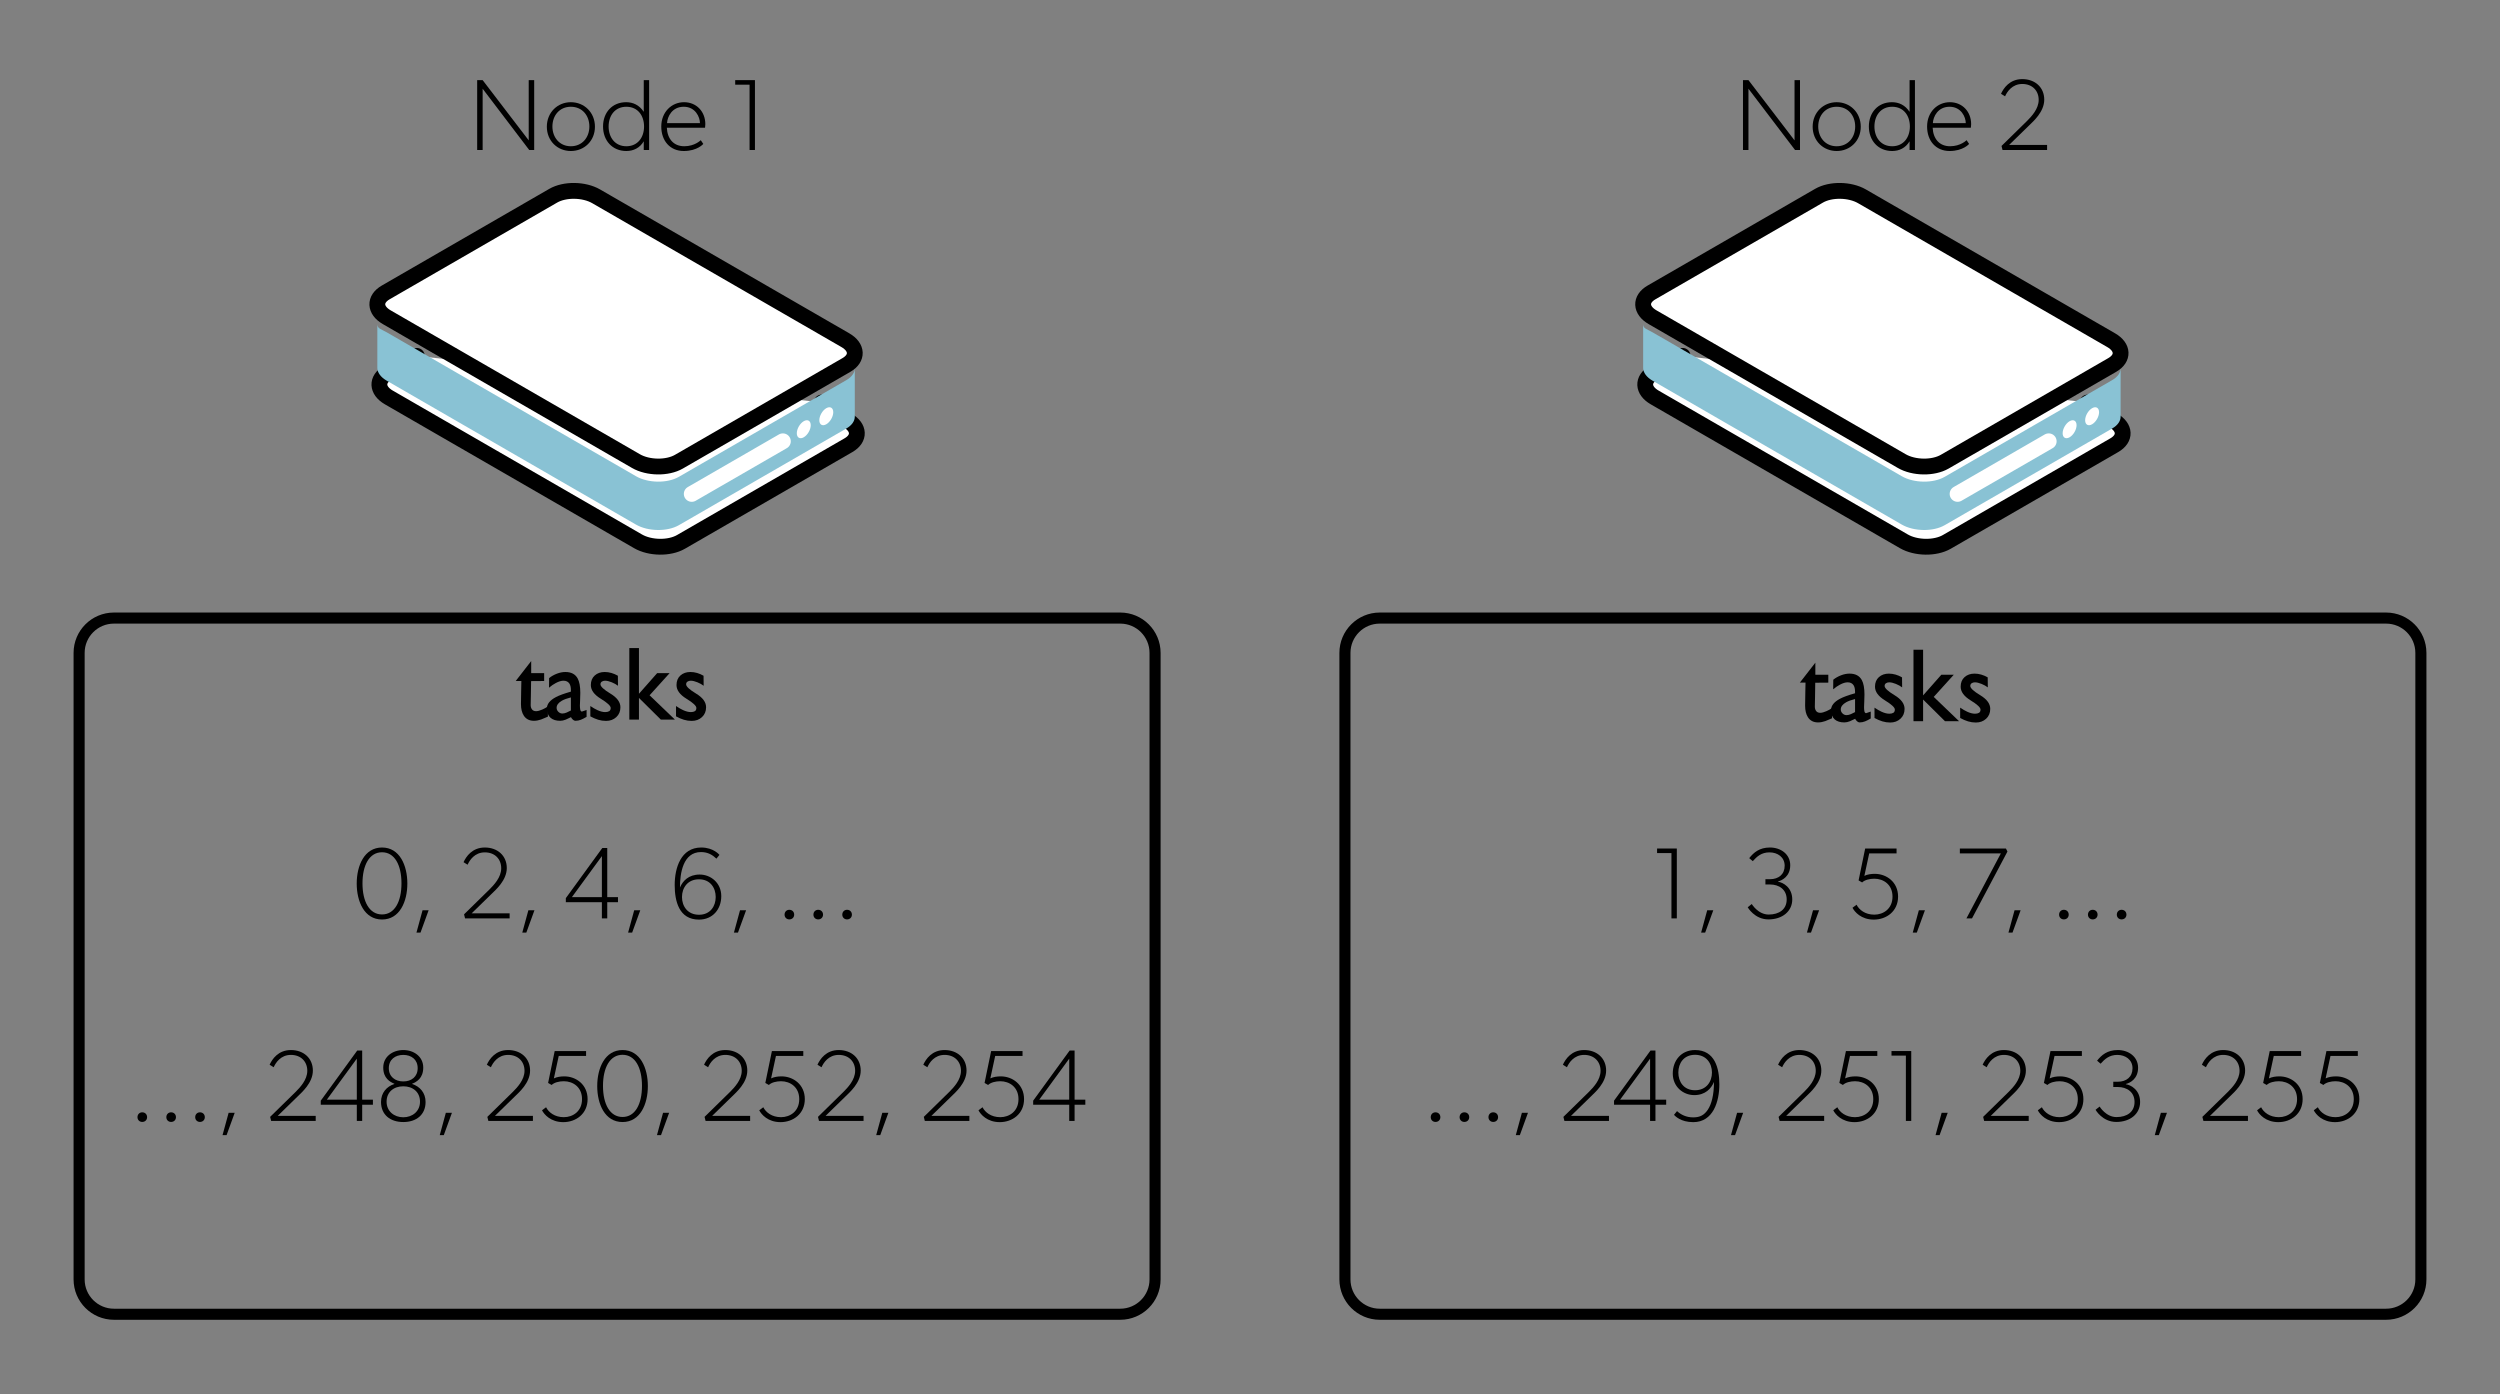 <?xml version="1.0" encoding="UTF-8" standalone="no"?>
<!DOCTYPE svg PUBLIC "-//W3C//DTD SVG 1.1//EN" "http://www.w3.org/Graphics/SVG/1.1/DTD/svg11.dtd">
<svg width="100%" height="100%" viewBox="0 0 1580 881" version="1.1" xmlns="http://www.w3.org/2000/svg" xmlns:xlink="http://www.w3.org/1999/xlink" xml:space="preserve" xmlns:serif="http://www.serif.com/" style="fill-rule:evenodd;clip-rule:evenodd;stroke-linecap:round;stroke-linejoin:round;stroke-miterlimit:1.5;">
    <rect x="0" y="0" width="1580" height="881" fill="#808080" stroke="none"/>
    <g>
        <g>
            <path d="M730,412.621c-0,-12.141 -9.857,-21.998 -21.999,-21.998l-636.002,-0c-12.142,-0 -21.999,9.857 -21.999,21.998l0,395.98c0,12.142 9.857,21.999 21.999,21.999l636.002,-0c12.142,-0 21.999,-9.857 21.999,-21.999l-0,-395.98Z" style="fill:none;stroke:black;stroke-width:7px;"/>
            <g>
                <path d="M335.716,417.789l-0,7.616l8.192,-0l-0,4.992l-8.256,0.064c-0,1.749 -0.043,4.639 -0.128,8.671c-0.086,4.032 -0.128,6.197 -0.128,6.496c-0,1.109 0.288,2.026 0.864,2.752c0.576,0.725 1.418,1.088 2.528,1.088c1.066,-0 2.368,-0.342 3.904,-1.024c1.194,-0.512 2.389,-1.174 3.584,-1.984l-0,6.463c-2.304,0.982 -3.734,1.579 -4.288,1.792c-1.579,0.555 -3.094,0.832 -4.544,0.832c-2.859,0 -4.992,-1.088 -6.4,-3.264c-1.195,-1.834 -1.792,-4.266 -1.792,-7.295c-0,-1.664 0.042,-4.448 0.128,-8.352c0.085,-3.904 0.128,-5.984 0.128,-6.239l-3.584,-0l9.792,-12.608Z" style="fill-rule:nonzero;"/>
                <path d="M360.804,436.092c-0,-1.749 -0.32,-3.114 -0.96,-4.096c-0.811,-1.194 -2.048,-1.791 -3.712,-1.791c-1.408,-0 -3.03,0.49 -4.864,1.471c-1.408,0.726 -2.838,1.707 -4.288,2.944l0.064,-6.079c1.45,-1.152 3.093,-2.08 4.928,-2.784c1.834,-0.704 3.626,-1.056 5.376,-1.056c3.669,-0 6.25,1.365 7.744,4.096c1.109,2.047 1.664,5.077 1.664,9.087c-0,0.939 -0.043,2.485 -0.128,4.64c-0.086,2.154 -0.128,3.274 -0.128,3.36c-0,0.896 0.064,1.728 0.192,2.496c0.128,0.768 0.469,1.216 1.024,1.344l3.008,-1.024l-0,4.351c-1.28,0.768 -2.475,1.376 -3.584,1.824c-1.11,0.448 -2.262,0.672 -3.456,0.672c-0.555,0 -1.099,-0.245 -1.632,-0.736c-0.534,-0.49 -0.928,-1.013 -1.184,-1.568c-1.323,0.683 -2.411,1.195 -3.264,1.536c-1.28,0.512 -2.454,0.768 -3.52,0.768c-2.603,0 -4.63,-0.618 -6.08,-1.856c-1.579,-1.365 -2.368,-3.349 -2.368,-5.951c-0,-2.774 1.898,-5.163 5.696,-7.168c2.09,-1.109 5.248,-2.261 9.472,-3.456l-0,-1.024Zm-0,4.672c-2.39,0.597 -4.267,1.28 -5.632,2.048c-2.262,1.28 -3.392,2.794 -3.392,4.544c-0,0.938 0.362,1.77 1.088,2.496c0.725,0.725 1.578,1.087 2.56,1.087c0.853,0 1.77,-0.213 2.752,-0.64c1.194,-0.597 2.069,-1.023 2.624,-1.279l-0,-8.256Z" style="fill-rule:nonzero;"/>
                <path d="M373.092,446.204c1.706,1.152 3.178,2.005 4.416,2.56c1.834,0.853 3.498,1.28 4.992,1.28c1.024,-0 1.856,-0.192 2.496,-0.576c0.64,-0.384 0.96,-1.067 0.96,-2.048c-0,-1.323 -2.091,-3.264 -6.272,-5.824c-4.182,-2.56 -6.272,-5.44 -6.272,-8.64c-0,-2.559 0.821,-4.575 2.464,-6.047c1.642,-1.472 3.744,-2.208 6.304,-2.208c1.408,-0 2.816,0.202 4.224,0.608c1.408,0.405 2.773,0.992 4.096,1.76l0.064,6.335c-1.024,-0.81 -2.347,-1.546 -3.968,-2.208c-1.622,-0.661 -3.03,-0.991 -4.224,-0.991c-0.768,-0 -1.44,0.192 -2.016,0.575c-0.576,0.384 -0.864,0.96 -0.864,1.728c-0,1.366 2.101,3.318 6.304,5.856c4.202,2.539 6.304,5.408 6.304,8.608c-0,2.56 -0.864,4.639 -2.592,6.239c-1.728,1.6 -3.894,2.4 -6.496,2.4c-1.707,0 -3.36,-0.245 -4.96,-0.736c-1.6,-0.49 -3.254,-1.205 -4.96,-2.144l-0,-6.527Z" style="fill-rule:nonzero;"/>
                <path d="M397.732,409.598l6.08,-0l-0,28.862l11.52,-13.055l7.872,-0l-12.672,14.015l16,15.359l-8.896,0l-13.824,-13.695l-0,13.695l-6.08,0l-0,-45.181Z" style="fill-rule:nonzero;"/>
                <path d="M427.236,446.204c1.706,1.152 3.178,2.005 4.416,2.56c1.834,0.853 3.498,1.28 4.992,1.28c1.024,-0 1.856,-0.192 2.496,-0.576c0.64,-0.384 0.96,-1.067 0.96,-2.048c-0,-1.323 -2.091,-3.264 -6.272,-5.824c-4.182,-2.56 -6.272,-5.44 -6.272,-8.64c-0,-2.559 0.821,-4.575 2.464,-6.047c1.642,-1.472 3.744,-2.208 6.304,-2.208c1.408,-0 2.816,0.202 4.224,0.608c1.408,0.405 2.773,0.992 4.096,1.76l0.064,6.335c-1.024,-0.81 -2.347,-1.546 -3.968,-2.208c-1.622,-0.661 -3.03,-0.991 -4.224,-0.991c-0.768,-0 -1.44,0.192 -2.016,0.575c-0.576,0.384 -0.864,0.96 -0.864,1.728c-0,1.366 2.101,3.318 6.304,5.856c4.202,2.539 6.304,5.408 6.304,8.608c-0,2.56 -0.864,4.639 -2.592,6.239c-1.728,1.6 -3.894,2.4 -6.496,2.4c-1.707,0 -3.36,-0.245 -4.96,-0.736c-1.6,-0.49 -3.254,-1.205 -4.96,-2.144l-0,-6.527Z" style="fill-rule:nonzero;"/>
                <g transform="matrix(1,0,0,1,-344.123,319.547)">
                    <g transform="matrix(64,0,0,64,567.647,260.879)">
                        <path d="M0.53,-0.344c0,-0.178 -0.075,-0.356 -0.25,-0.356c-0.174,-0 -0.25,0.178 -0.25,0.356c-0,0.177 0.075,0.355 0.25,0.355c0.175,-0 0.25,-0.178 0.25,-0.355Zm-0.058,-0.002c0,0.18 -0.067,0.307 -0.192,0.307c-0.125,-0 -0.193,-0.127 -0.193,-0.307c-0,-0.18 0.068,-0.307 0.193,-0.307c0.125,0 0.192,0.127 0.192,0.307Z" style="fill-rule:nonzero;"/>
                    </g>
                    <g transform="matrix(64,0,0,64,602.207,260.879)">
                        <path d="M0.2,-0.08l-0.06,0l-0.06,0.22l0.04,0l0.08,-0.22Z" style="fill-rule:nonzero;"/>
                    </g>
                    <g transform="matrix(64,0,0,64,633.247,260.879)">
                        <path d="M0.515,-0l0,-0.05l-0.375,0l0.2,-0.195c0.035,-0.035 0.147,-0.13 0.147,-0.252c0,-0.123 -0.092,-0.203 -0.217,-0.203c-0.125,-0 -0.185,0.09 -0.21,0.145l0.04,0.025c0.02,-0.045 0.07,-0.122 0.17,-0.122c0.1,-0 0.162,0.067 0.162,0.157c-0,0.09 -0.072,0.165 -0.117,0.21l-0.25,0.245l0.01,0.04l0.44,-0Z" style="fill-rule:nonzero;"/>
                    </g>
                    <g transform="matrix(64,0,0,64,669.087,260.879)">
                        <path d="M0.2,-0.08l-0.06,0l-0.06,0.22l0.04,0l0.08,-0.22Z" style="fill-rule:nonzero;"/>
                    </g>
                    <g transform="matrix(64,0,0,64,700.127,260.879)">
                        <path d="M0.54,-0.16l0,-0.05l-0.106,0l-0,-0.485l-0.049,0l-0.36,0.495l-0,0.04l0.356,0l-0,0.16l0.053,0l-0,-0.16l0.106,0Zm-0.159,-0.05l-0.296,0l0.296,-0.405l0,0.405Z" style="fill-rule:nonzero;"/>
                    </g>
                    <g transform="matrix(64,0,0,64,735.967,260.879)">
                        <path d="M0.2,-0.08l-0.06,0l-0.06,0.22l0.04,0l0.08,-0.22Z" style="fill-rule:nonzero;"/>
                    </g>
                    <g transform="matrix(64,0,0,64,767.007,260.879)">
                        <path d="M0.515,-0.22c0,-0.13 -0.103,-0.213 -0.213,-0.213c-0.11,0 -0.167,0.063 -0.195,0.128c-0,-0.138 0.029,-0.35 0.208,-0.35c0.07,0 0.115,0.03 0.152,0.065l0.03,-0.037c-0,0 -0.057,-0.073 -0.18,-0.073c-0.201,0 -0.262,0.202 -0.262,0.37c-0,0.159 0.042,0.342 0.24,0.342c0.135,0 0.22,-0.102 0.22,-0.232Zm-0.055,0.009c-0,0.09 -0.053,0.175 -0.165,0.175c-0.113,0 -0.168,-0.085 -0.168,-0.175c-0,-0.09 0.055,-0.175 0.168,-0.175c0.112,0 0.165,0.085 0.165,0.175Z" style="fill-rule:nonzero;"/>
                    </g>
                    <g transform="matrix(64,0,0,64,802.847,260.879)">
                        <path d="M0.2,-0.08l-0.06,0l-0.06,0.22l0.04,0l0.08,-0.22Z" style="fill-rule:nonzero;"/>
                    </g>
                    <g transform="matrix(64,0,0,64,833.887,260.879)">
                        <path d="M0.19,-0.037c0,-0.028 -0.02,-0.048 -0.048,-0.048c-0.027,-0 -0.047,0.02 -0.047,0.048c-0,0.027 0.02,0.047 0.047,0.047c0.028,-0 0.048,-0.02 0.048,-0.047Z" style="fill-rule:nonzero;"/>
                    </g>
                    <g transform="matrix(64,0,0,64,852.127,260.879)">
                        <path d="M0.19,-0.037c0,-0.028 -0.02,-0.048 -0.048,-0.048c-0.027,-0 -0.047,0.02 -0.047,0.048c-0,0.027 0.02,0.047 0.047,0.047c0.028,-0 0.048,-0.02 0.048,-0.047Z" style="fill-rule:nonzero;"/>
                    </g>
                    <g transform="matrix(64,0,0,64,870.367,260.879)">
                        <path d="M0.19,-0.037c0,-0.028 -0.02,-0.048 -0.048,-0.048c-0.027,-0 -0.047,0.02 -0.047,0.048c-0,0.027 0.02,0.047 0.047,0.047c0.028,-0 0.048,-0.02 0.048,-0.047Z" style="fill-rule:nonzero;"/>
                    </g>
                    <g transform="matrix(64,0,0,64,424.927,388.879)">
                        <path d="M0.19,-0.037c0,-0.028 -0.02,-0.048 -0.048,-0.048c-0.027,-0 -0.047,0.02 -0.047,0.048c-0,0.027 0.02,0.047 0.047,0.047c0.028,-0 0.048,-0.02 0.048,-0.047Z" style="fill-rule:nonzero;"/>
                    </g>
                    <g transform="matrix(64,0,0,64,443.167,388.879)">
                        <path d="M0.19,-0.037c0,-0.028 -0.02,-0.048 -0.048,-0.048c-0.027,-0 -0.047,0.02 -0.047,0.048c-0,0.027 0.02,0.047 0.047,0.047c0.028,-0 0.048,-0.02 0.048,-0.047Z" style="fill-rule:nonzero;"/>
                    </g>
                    <g transform="matrix(64,0,0,64,461.407,388.879)">
                        <path d="M0.19,-0.037c0,-0.028 -0.02,-0.048 -0.048,-0.048c-0.027,-0 -0.047,0.02 -0.047,0.048c-0,0.027 0.02,0.047 0.047,0.047c0.028,-0 0.048,-0.02 0.048,-0.047Z" style="fill-rule:nonzero;"/>
                    </g>
                    <g transform="matrix(64,0,0,64,479.647,388.879)">
                        <path d="M0.2,-0.08l-0.06,0l-0.06,0.22l0.04,0l0.08,-0.22Z" style="fill-rule:nonzero;"/>
                    </g>
                    <g transform="matrix(64,0,0,64,510.687,388.879)">
                        <path d="M0.515,-0l0,-0.05l-0.375,0l0.2,-0.195c0.035,-0.035 0.147,-0.13 0.147,-0.252c0,-0.123 -0.092,-0.203 -0.217,-0.203c-0.125,-0 -0.185,0.09 -0.21,0.145l0.04,0.025c0.02,-0.045 0.07,-0.122 0.17,-0.122c0.1,-0 0.162,0.067 0.162,0.157c-0,0.09 -0.072,0.165 -0.117,0.21l-0.25,0.245l0.01,0.04l0.44,-0Z" style="fill-rule:nonzero;"/>
                    </g>
                    <g transform="matrix(64,0,0,64,545.247,388.879)">
                        <path d="M0.54,-0.16l0,-0.05l-0.106,0l-0,-0.485l-0.049,0l-0.36,0.495l-0,0.04l0.356,0l-0,0.16l0.053,0l-0,-0.16l0.106,0Zm-0.159,-0.05l-0.296,0l0.296,-0.405l0,0.405Z" style="fill-rule:nonzero;"/>
                    </g>
                    <g transform="matrix(64,0,0,64,581.087,388.879)">
                        <path d="M0.5,-0.187c0,-0.09 -0.055,-0.153 -0.133,-0.178l0,-0.002c0.043,-0.018 0.11,-0.053 0.11,-0.16c0,-0.108 -0.092,-0.173 -0.197,-0.173c-0.105,0 -0.198,0.065 -0.198,0.173c0,0.107 0.068,0.142 0.11,0.16l0,0.002c-0.077,0.025 -0.132,0.088 -0.132,0.178c0,0.125 0.09,0.198 0.22,0.198c0.13,-0 0.22,-0.073 0.22,-0.198Zm-0.078,-0.334c0,0.085 -0.062,0.131 -0.142,0.131c-0.08,0 -0.143,-0.046 -0.143,-0.131c0,-0.085 0.063,-0.131 0.143,-0.131c0.08,0 0.142,0.046 0.142,0.131Zm0.023,0.331c0,0.095 -0.075,0.154 -0.165,0.154c-0.09,0 -0.165,-0.059 -0.165,-0.154c0,-0.095 0.07,-0.152 0.165,-0.152c0.095,-0 0.165,0.057 0.165,0.152Z" style="fill-rule:nonzero;"/>
                    </g>
                    <g transform="matrix(64,0,0,64,616.927,388.879)">
                        <path d="M0.2,-0.08l-0.06,0l-0.06,0.22l0.04,0l0.08,-0.22Z" style="fill-rule:nonzero;"/>
                    </g>
                    <g transform="matrix(64,0,0,64,647.967,388.879)">
                        <path d="M0.515,-0l0,-0.05l-0.375,0l0.2,-0.195c0.035,-0.035 0.147,-0.13 0.147,-0.252c0,-0.123 -0.092,-0.203 -0.217,-0.203c-0.125,-0 -0.185,0.09 -0.21,0.145l0.04,0.025c0.02,-0.045 0.07,-0.122 0.17,-0.122c0.1,-0 0.162,0.067 0.162,0.157c-0,0.09 -0.072,0.165 -0.117,0.21l-0.25,0.245l0.01,0.04l0.44,-0Z" style="fill-rule:nonzero;"/>
                    </g>
                    <g transform="matrix(64,0,0,64,683.807,388.879)">
                        <path d="M0.495,-0.215c0,-0.145 -0.115,-0.225 -0.23,-0.225c-0.035,0 -0.073,0.005 -0.103,0.02l0.048,-0.222l0.27,0l-0,-0.048l-0.31,0l-0.065,0.315l0.035,0.02c0.025,-0.025 0.075,-0.037 0.12,-0.037c0.09,0 0.18,0.057 0.18,0.177c0,0.12 -0.09,0.178 -0.18,0.178c-0.09,0 -0.15,-0.048 -0.175,-0.098l-0.04,0.03c0.02,0.04 0.085,0.117 0.21,0.117c0.125,0 0.24,-0.082 0.24,-0.227Z" style="fill-rule:nonzero;"/>
                    </g>
                    <g transform="matrix(64,0,0,64,719.647,388.879)">
                        <path d="M0.53,-0.344c0,-0.178 -0.075,-0.356 -0.25,-0.356c-0.174,-0 -0.25,0.178 -0.25,0.356c-0,0.177 0.075,0.355 0.25,0.355c0.175,-0 0.25,-0.178 0.25,-0.355Zm-0.058,-0.002c0,0.18 -0.067,0.307 -0.192,0.307c-0.125,-0 -0.193,-0.127 -0.193,-0.307c-0,-0.18 0.068,-0.307 0.193,-0.307c0.125,0 0.192,0.127 0.192,0.307Z" style="fill-rule:nonzero;"/>
                    </g>
                    <g transform="matrix(64,0,0,64,754.207,388.879)">
                        <path d="M0.2,-0.08l-0.06,0l-0.06,0.22l0.04,0l0.08,-0.22Z" style="fill-rule:nonzero;"/>
                    </g>
                    <g transform="matrix(64,0,0,64,785.247,388.879)">
                        <path d="M0.515,-0l0,-0.05l-0.375,0l0.2,-0.195c0.035,-0.035 0.147,-0.13 0.147,-0.252c0,-0.123 -0.092,-0.203 -0.217,-0.203c-0.125,-0 -0.185,0.09 -0.21,0.145l0.04,0.025c0.02,-0.045 0.07,-0.122 0.17,-0.122c0.1,-0 0.162,0.067 0.162,0.157c-0,0.09 -0.072,0.165 -0.117,0.21l-0.25,0.245l0.01,0.04l0.44,-0Z" style="fill-rule:nonzero;"/>
                    </g>
                    <g transform="matrix(64,0,0,64,821.087,388.879)">
                        <path d="M0.495,-0.215c0,-0.145 -0.115,-0.225 -0.23,-0.225c-0.035,0 -0.073,0.005 -0.103,0.02l0.048,-0.222l0.27,0l-0,-0.048l-0.31,0l-0.065,0.315l0.035,0.02c0.025,-0.025 0.075,-0.037 0.12,-0.037c0.09,0 0.18,0.057 0.18,0.177c0,0.12 -0.09,0.178 -0.18,0.178c-0.09,0 -0.15,-0.048 -0.175,-0.098l-0.04,0.03c0.02,0.04 0.085,0.117 0.21,0.117c0.125,0 0.24,-0.082 0.24,-0.227Z" style="fill-rule:nonzero;"/>
                    </g>
                    <g transform="matrix(64,0,0,64,856.927,388.879)">
                        <path d="M0.515,-0l0,-0.05l-0.375,0l0.2,-0.195c0.035,-0.035 0.147,-0.13 0.147,-0.252c0,-0.123 -0.092,-0.203 -0.217,-0.203c-0.125,-0 -0.185,0.09 -0.21,0.145l0.04,0.025c0.02,-0.045 0.07,-0.122 0.17,-0.122c0.1,-0 0.162,0.067 0.162,0.157c-0,0.09 -0.072,0.165 -0.117,0.21l-0.25,0.245l0.01,0.04l0.44,-0Z" style="fill-rule:nonzero;"/>
                    </g>
                    <g transform="matrix(64,0,0,64,892.767,388.879)">
                        <path d="M0.2,-0.08l-0.06,0l-0.06,0.22l0.04,0l0.08,-0.22Z" style="fill-rule:nonzero;"/>
                    </g>
                    <g transform="matrix(64,0,0,64,923.807,388.879)">
                        <path d="M0.515,-0l0,-0.05l-0.375,0l0.2,-0.195c0.035,-0.035 0.147,-0.13 0.147,-0.252c0,-0.123 -0.092,-0.203 -0.217,-0.203c-0.125,-0 -0.185,0.09 -0.21,0.145l0.04,0.025c0.02,-0.045 0.07,-0.122 0.17,-0.122c0.1,-0 0.162,0.067 0.162,0.157c-0,0.09 -0.072,0.165 -0.117,0.21l-0.25,0.245l0.01,0.04l0.44,-0Z" style="fill-rule:nonzero;"/>
                    </g>
                    <g transform="matrix(64,0,0,64,959.647,388.879)">
                        <path d="M0.495,-0.215c0,-0.145 -0.115,-0.225 -0.23,-0.225c-0.035,0 -0.073,0.005 -0.103,0.02l0.048,-0.222l0.27,0l-0,-0.048l-0.31,0l-0.065,0.315l0.035,0.02c0.025,-0.025 0.075,-0.037 0.12,-0.037c0.09,0 0.18,0.057 0.18,0.177c0,0.12 -0.09,0.178 -0.18,0.178c-0.09,0 -0.15,-0.048 -0.175,-0.098l-0.04,0.03c0.02,0.04 0.085,0.117 0.21,0.117c0.125,0 0.24,-0.082 0.24,-0.227Z" style="fill-rule:nonzero;"/>
                    </g>
                    <g transform="matrix(64,0,0,64,995.487,388.879)">
                        <path d="M0.54,-0.16l0,-0.05l-0.106,0l-0,-0.485l-0.049,0l-0.36,0.495l-0,0.04l0.356,0l-0,0.16l0.053,0l-0,-0.16l0.106,0Zm-0.159,-0.05l-0.296,0l0.296,-0.405l0,0.405Z" style="fill-rule:nonzero;"/>
                    </g>
                </g>
            </g>
        </g>
        <g>
            <g>
                <path d="M263.416,224.915l-18.351,10.596c-7.304,4.217 -7.008,11.236 0.662,15.664l157.499,90.929c7.67,4.428 19.827,4.599 27.132,0.382l105.881,-61.129c7.305,-4.217 7.008,-11.236 -0.662,-15.664l-16.241,-11.306" style="fill:white;stroke:black;stroke-width:10px;"/>
                <path d="M504.426,247.708l-126.347,-72.944c-7.67,-4.428 -19.828,-4.599 -27.132,-0.382l-75.554,43.62" style="fill:white;stroke:black;stroke-width:10px;"/>
                <path d="M238.471,204.877c0.072,2.871 2.067,2.915 5.952,5.158l157.498,90.929c7.67,4.428 19.828,4.599 27.132,0.382l105.882,-61.129c3.604,-2.08 5.357,-4.843 5.288,-7.64l0.002,-0.001l-0,30.725l-0,-0c-0,2.742 -1.755,5.44 -5.29,7.481l-105.882,61.129c-7.304,4.217 -19.462,4.046 -27.132,-0.382l-157.498,-90.93c-3.885,-2.242 -5.88,-5.15 -5.952,-8.023l-0,-27.699Z" style="fill:rgb(137,194,212);"/>
                <path d="M376.774,124.073c-7.67,-4.428 -19.827,-4.6 -27.132,-0.382l-105.881,61.128c-7.305,4.218 -7.008,11.237 0.662,15.665l157.498,90.929c7.67,4.428 19.828,4.599 27.132,0.382l105.882,-61.129c7.304,-4.217 7.008,-11.236 -0.662,-15.664l-157.499,-90.929Z" style="fill:white;stroke:black;stroke-width:10px;"/>
                <g>
                    <path d="M522.215,257.976c2.429,-1.402 4.401,-0.264 4.401,2.541c0,2.805 -1.972,6.22 -4.401,7.622c-2.429,1.403 -4.401,0.264 -4.401,-2.54c0,-2.805 1.972,-6.22 4.401,-7.623Z" style="fill:white;"/>
                    <path d="M507.986,266.191c2.429,-1.402 4.401,-0.264 4.401,2.541c0,2.805 -1.972,6.22 -4.401,7.622c-2.429,1.403 -4.401,0.264 -4.401,-2.541c0,-2.804 1.972,-6.22 4.401,-7.622Z" style="fill:white;"/>
                    <path d="M494.777,278.899l-57.593,33.25" style="fill:none;stroke:white;stroke-width:10px;"/>
                </g>
            </g>
            <path d="M337.604,94.798l-0,-44.158l-3.456,-0l-0,38.078l-29.12,-38.078l-3.456,-0l-0,44.158l3.456,-0l-0,-38.718l29.44,38.718l3.136,-0Z" style="fill-rule:nonzero;"/>
            <path d="M376.004,80.078c-0,-8.959 -6.72,-15.487 -15.232,-15.487c-8.448,0 -15.168,6.528 -15.168,15.487c-0,8.96 6.72,15.36 15.168,15.36c8.512,-0 15.232,-6.4 15.232,-15.36Zm-3.52,-0.128c-0,6.848 -4.48,12.48 -11.712,12.48c-7.168,-0 -11.648,-5.632 -11.648,-12.48c-0,-6.911 4.48,-12.479 11.648,-12.479c7.232,0 11.712,5.568 11.712,12.479Z" style="fill-rule:nonzero;"/>
            <path d="M381.124,79.95c-0,8.768 5.76,15.488 14.72,15.488c4.48,-0 8.512,-1.92 11.008,-6.144l-0,5.504l3.392,-0l-0,-44.158l-3.392,-0l-0,20.031c-2.88,-4.352 -6.848,-6.08 -11.136,-6.08c-8.832,0 -14.592,6.528 -14.592,15.359Zm3.52,0c-0,-6.911 4.032,-12.479 11.2,-12.479c7.232,0 11.2,5.568 11.2,12.479c-0,6.848 -3.968,12.48 -11.2,12.48c-7.168,-0 -11.2,-5.632 -11.2,-12.48Z" style="fill-rule:nonzero;"/>
            <path d="M445.764,78.479c-0,-8 -5.632,-13.888 -13.44,-13.888c-7.872,0 -14.4,6.208 -14.4,15.359c-0,9.088 5.568,15.488 14.208,15.488c8.64,-0 12.352,-4.48 12.352,-4.48l-1.6,-2.368c-0,0 -3.712,3.84 -10.432,3.84c-6.72,-0 -10.688,-4.672 -11.008,-11.712l24.128,0c-0,0 0.192,-1.28 0.192,-2.239Zm-3.392,-0.64l-20.8,-0c0.192,-4.16 3.2,-10.368 10.56,-10.368c7.36,0 10.24,6.528 10.24,10.368Z" style="fill-rule:nonzero;"/>
            <path d="M477.124,94.798l-0,-44.158l-12.48,-0l-0,2.88l9.088,-0l-0,41.278l3.392,-0Z" style="fill-rule:nonzero;"/>
        </g>
    </g>
    <g>
        <g>
            <path d="M1530,412.621c-0,-12.141 -9.857,-21.998 -21.999,-21.998l-636.002,-0c-12.142,-0 -21.999,9.857 -21.999,21.998l0,395.98c0,12.142 9.857,21.999 21.999,21.999l636.002,-0c12.142,-0 21.999,-9.857 21.999,-21.999l-0,-395.98Z" style="fill:none;stroke:black;stroke-width:7px;"/>
            <g>
                <path d="M1147.3,418.813l-0,7.616l8.192,-0l-0,4.991l-8.256,0.064c-0,1.75 -0.043,4.64 -0.128,8.672c-0.086,4.032 -0.128,6.197 -0.128,6.496c-0,1.109 0.288,2.026 0.864,2.752c0.576,0.725 1.418,1.087 2.528,1.087c1.066,0 2.368,-0.341 3.904,-1.023c1.194,-0.512 2.389,-1.174 3.584,-1.984l-0,6.463c-2.304,0.982 -3.734,1.579 -4.288,1.792c-1.579,0.555 -3.094,0.832 -4.544,0.832c-2.859,0 -4.992,-1.088 -6.4,-3.264c-1.195,-1.834 -1.792,-4.266 -1.792,-7.295c-0,-1.664 0.042,-4.448 0.128,-8.352c0.085,-3.904 0.128,-5.984 0.128,-6.24l-3.584,0l9.792,-12.607Z" style="fill-rule:nonzero;"/>
                <path d="M1172.39,437.116c-0,-1.749 -0.32,-3.114 -0.96,-4.096c-0.811,-1.194 -2.048,-1.792 -3.712,-1.792c-1.408,0 -3.03,0.491 -4.864,1.472c-1.408,0.726 -2.838,1.707 -4.288,2.944l0.064,-6.079c1.45,-1.152 3.093,-2.08 4.928,-2.784c1.834,-0.704 3.626,-1.056 5.376,-1.056c3.669,-0 6.25,1.365 7.744,4.096c1.109,2.047 1.664,5.077 1.664,9.087c-0,0.939 -0.043,2.485 -0.128,4.64c-0.086,2.154 -0.128,3.274 -0.128,3.36c-0,0.896 0.064,1.728 0.192,2.496c0.128,0.767 0.469,1.215 1.024,1.343l3.008,-1.023l-0,4.351c-1.28,0.768 -2.475,1.376 -3.584,1.824c-1.11,0.448 -2.262,0.672 -3.456,0.672c-0.555,0 -1.099,-0.245 -1.632,-0.736c-0.534,-0.49 -0.928,-1.013 -1.184,-1.568c-1.323,0.683 -2.411,1.195 -3.264,1.536c-1.28,0.512 -2.454,0.768 -3.52,0.768c-2.603,0 -4.63,-0.618 -6.08,-1.856c-1.579,-1.365 -2.368,-3.349 -2.368,-5.951c-0,-2.774 1.898,-5.163 5.696,-7.168c2.09,-1.109 5.248,-2.261 9.472,-3.456l-0,-1.024Zm-0,4.672c-2.39,0.597 -4.267,1.28 -5.632,2.048c-2.262,1.28 -3.392,2.794 -3.392,4.544c-0,0.938 0.362,1.77 1.088,2.495c0.725,0.726 1.578,1.088 2.56,1.088c0.853,0 1.77,-0.213 2.752,-0.64c1.194,-0.597 2.069,-1.024 2.624,-1.279l-0,-8.256Z" style="fill-rule:nonzero;"/>
                <path d="M1184.68,447.228c1.706,1.152 3.178,2.005 4.416,2.56c1.834,0.853 3.498,1.279 4.992,1.279c1.024,0 1.856,-0.192 2.496,-0.576c0.64,-0.384 0.96,-1.066 0.96,-2.047c-0,-1.323 -2.091,-3.264 -6.272,-5.824c-4.182,-2.56 -6.272,-5.44 -6.272,-8.64c-0,-2.56 0.821,-4.575 2.464,-6.047c1.642,-1.472 3.744,-2.208 6.304,-2.208c1.408,-0 2.816,0.202 4.224,0.608c1.408,0.405 2.773,0.992 4.096,1.76l0.064,6.335c-1.024,-0.81 -2.347,-1.546 -3.968,-2.208c-1.622,-0.661 -3.03,-0.992 -4.224,-0.992c-0.768,0 -1.44,0.192 -2.016,0.576c-0.576,0.384 -0.864,0.96 -0.864,1.728c-0,1.366 2.101,3.318 6.304,5.856c4.202,2.539 6.304,5.408 6.304,8.608c-0,2.559 -0.864,4.639 -2.592,6.239c-1.728,1.6 -3.894,2.4 -6.496,2.4c-1.707,0 -3.36,-0.245 -4.96,-0.736c-1.6,-0.49 -3.254,-1.205 -4.96,-2.144l-0,-6.527Z" style="fill-rule:nonzero;"/>
                <path d="M1209.32,410.622l6.08,-0l-0,28.862l11.52,-13.055l7.872,-0l-12.672,14.015l16,15.359l-8.896,0l-13.824,-13.695l-0,13.695l-6.08,0l-0,-45.181Z" style="fill-rule:nonzero;"/>
                <path d="M1238.82,447.228c1.706,1.152 3.178,2.005 4.416,2.56c1.834,0.853 3.498,1.279 4.992,1.279c1.024,0 1.856,-0.192 2.496,-0.576c0.64,-0.384 0.96,-1.066 0.96,-2.047c-0,-1.323 -2.091,-3.264 -6.272,-5.824c-4.182,-2.56 -6.272,-5.44 -6.272,-8.64c-0,-2.56 0.821,-4.575 2.464,-6.047c1.642,-1.472 3.744,-2.208 6.304,-2.208c1.408,-0 2.816,0.202 4.224,0.608c1.408,0.405 2.773,0.992 4.096,1.76l0.064,6.335c-1.024,-0.81 -2.347,-1.546 -3.968,-2.208c-1.622,-0.661 -3.03,-0.992 -4.224,-0.992c-0.768,0 -1.44,0.192 -2.016,0.576c-0.576,0.384 -0.864,0.96 -0.864,1.728c-0,1.366 2.101,3.318 6.304,5.856c4.202,2.539 6.304,5.408 6.304,8.608c-0,2.559 -0.864,4.639 -2.592,6.239c-1.728,1.6 -3.894,2.4 -6.496,2.4c-1.707,0 -3.36,-0.245 -4.96,-0.736c-1.6,-0.49 -3.254,-1.205 -4.96,-2.144l-0,-6.527Z" style="fill-rule:nonzero;"/>
                <g transform="matrix(1,0,0,1,468.581,319.547)">
                    <g transform="matrix(64,0,0,64,574.847,260.879)">
                        <path d="M0.255,-0l0,-0.69l-0.195,0l0,0.045l0.142,0l0,0.645l0.053,-0Z" style="fill-rule:nonzero;"/>
                    </g>
                    <g transform="matrix(64,0,0,64,601.407,260.879)">
                        <path d="M0.2,-0.08l-0.06,0l-0.06,0.22l0.04,0l0.08,-0.22Z" style="fill-rule:nonzero;"/>
                    </g>
                    <g transform="matrix(64,0,0,64,632.447,260.879)">
                        <path d="M0.495,-0.187c0,-0.118 -0.09,-0.168 -0.14,-0.175l0,-0.003c0.04,-0.01 0.12,-0.05 0.12,-0.16c0,-0.11 -0.095,-0.175 -0.2,-0.175c-0.105,0 -0.161,0.05 -0.205,0.105l0.035,0.03c0.04,-0.045 0.085,-0.087 0.165,-0.087c0.08,0 0.15,0.047 0.15,0.132c0,0.085 -0.06,0.133 -0.145,0.133l-0.045,0l0,0.052l0.045,0c0.09,0 0.165,0.05 0.165,0.148c0,0.097 -0.073,0.149 -0.178,0.149c-0.105,0 -0.167,-0.104 -0.167,-0.104l-0.04,0.032c0,0 0.067,0.12 0.205,0.12c0.137,0 0.235,-0.08 0.235,-0.197Z" style="fill-rule:nonzero;"/>
                    </g>
                    <g transform="matrix(64,0,0,64,668.287,260.879)">
                        <path d="M0.2,-0.08l-0.06,0l-0.06,0.22l0.04,0l0.08,-0.22Z" style="fill-rule:nonzero;"/>
                    </g>
                    <g transform="matrix(64,0,0,64,699.327,260.879)">
                        <path d="M0.495,-0.215c0,-0.145 -0.115,-0.225 -0.23,-0.225c-0.035,0 -0.073,0.005 -0.103,0.02l0.048,-0.222l0.27,0l-0,-0.048l-0.31,0l-0.065,0.315l0.035,0.02c0.025,-0.025 0.075,-0.037 0.12,-0.037c0.09,0 0.18,0.057 0.18,0.177c0,0.12 -0.09,0.178 -0.18,0.178c-0.09,0 -0.15,-0.048 -0.175,-0.098l-0.04,0.03c0.02,0.04 0.085,0.117 0.21,0.117c0.125,0 0.24,-0.082 0.24,-0.227Z" style="fill-rule:nonzero;"/>
                    </g>
                    <g transform="matrix(64,0,0,64,735.167,260.879)">
                        <path d="M0.2,-0.08l-0.06,0l-0.06,0.22l0.04,0l0.08,-0.22Z" style="fill-rule:nonzero;"/>
                    </g>
                    <g transform="matrix(64,0,0,64,766.207,260.879)">
                        <path d="M0.53,-0.66l-0.015,-0.03l-0.455,0l0,0.048l0.405,0l-0.34,0.642l0.055,-0l0.35,-0.66Z" style="fill-rule:nonzero;"/>
                    </g>
                    <g transform="matrix(64,0,0,64,795.647,260.879)">
                        <path d="M0.2,-0.08l-0.06,0l-0.06,0.22l0.04,0l0.08,-0.22Z" style="fill-rule:nonzero;"/>
                    </g>
                    <g transform="matrix(64,0,0,64,826.687,260.879)">
                        <path d="M0.19,-0.037c0,-0.028 -0.02,-0.048 -0.048,-0.048c-0.027,-0 -0.047,0.02 -0.047,0.048c-0,0.027 0.02,0.047 0.047,0.047c0.028,-0 0.048,-0.02 0.048,-0.047Z" style="fill-rule:nonzero;"/>
                    </g>
                    <g transform="matrix(64,0,0,64,844.927,260.879)">
                        <path d="M0.19,-0.037c0,-0.028 -0.02,-0.048 -0.048,-0.048c-0.027,-0 -0.047,0.02 -0.047,0.048c-0,0.027 0.02,0.047 0.047,0.047c0.028,-0 0.048,-0.02 0.048,-0.047Z" style="fill-rule:nonzero;"/>
                    </g>
                    <g transform="matrix(64,0,0,64,863.167,260.879)">
                        <path d="M0.19,-0.037c0,-0.028 -0.02,-0.048 -0.048,-0.048c-0.027,-0 -0.047,0.02 -0.047,0.048c-0,0.027 0.02,0.047 0.047,0.047c0.028,-0 0.048,-0.02 0.048,-0.047Z" style="fill-rule:nonzero;"/>
                    </g>
                    <g transform="matrix(64,0,0,64,429.567,388.879)">
                        <path d="M0.19,-0.037c0,-0.028 -0.02,-0.048 -0.048,-0.048c-0.027,-0 -0.047,0.02 -0.047,0.048c-0,0.027 0.02,0.047 0.047,0.047c0.028,-0 0.048,-0.02 0.048,-0.047Z" style="fill-rule:nonzero;"/>
                    </g>
                    <g transform="matrix(64,0,0,64,447.807,388.879)">
                        <path d="M0.19,-0.037c0,-0.028 -0.02,-0.048 -0.048,-0.048c-0.027,-0 -0.047,0.02 -0.047,0.048c-0,0.027 0.02,0.047 0.047,0.047c0.028,-0 0.048,-0.02 0.048,-0.047Z" style="fill-rule:nonzero;"/>
                    </g>
                    <g transform="matrix(64,0,0,64,466.047,388.879)">
                        <path d="M0.19,-0.037c0,-0.028 -0.02,-0.048 -0.048,-0.048c-0.027,-0 -0.047,0.02 -0.047,0.048c-0,0.027 0.02,0.047 0.047,0.047c0.028,-0 0.048,-0.02 0.048,-0.047Z" style="fill-rule:nonzero;"/>
                    </g>
                    <g transform="matrix(64,0,0,64,484.287,388.879)">
                        <path d="M0.2,-0.08l-0.06,0l-0.06,0.22l0.04,0l0.08,-0.22Z" style="fill-rule:nonzero;"/>
                    </g>
                    <g transform="matrix(64,0,0,64,515.327,388.879)">
                        <path d="M0.515,-0l0,-0.05l-0.375,0l0.2,-0.195c0.035,-0.035 0.147,-0.13 0.147,-0.252c0,-0.123 -0.092,-0.203 -0.217,-0.203c-0.125,-0 -0.185,0.09 -0.21,0.145l0.04,0.025c0.02,-0.045 0.07,-0.122 0.17,-0.122c0.1,-0 0.162,0.067 0.162,0.157c-0,0.09 -0.072,0.165 -0.117,0.21l-0.25,0.245l0.01,0.04l0.44,-0Z" style="fill-rule:nonzero;"/>
                    </g>
                    <g transform="matrix(64,0,0,64,549.887,388.879)">
                        <path d="M0.54,-0.16l0,-0.05l-0.106,0l-0,-0.485l-0.049,0l-0.36,0.495l-0,0.04l0.356,0l-0,0.16l0.053,0l-0,-0.16l0.106,0Zm-0.159,-0.05l-0.296,0l0.296,-0.405l0,0.405Z" style="fill-rule:nonzero;"/>
                    </g>
                    <g transform="matrix(64,0,0,64,585.727,388.879)">
                        <path d="M0.505,-0.36c0,-0.159 -0.043,-0.34 -0.24,-0.34c-0.135,-0 -0.22,0.102 -0.22,0.232c-0,0.13 0.102,0.213 0.212,0.213c0.11,0 0.168,-0.065 0.195,-0.13c0,0.13 -0.025,0.22 -0.06,0.273c-0.035,0.052 -0.075,0.077 -0.145,0.077c-0.069,-0 -0.122,-0.027 -0.16,-0.062l-0.03,0.037c0.01,0.01 0.065,0.072 0.19,0.072c0.199,-0 0.258,-0.207 0.258,-0.372Zm-0.073,-0.118c0,0.09 -0.055,0.175 -0.167,0.175c-0.113,-0 -0.165,-0.085 -0.165,-0.175c0,-0.09 0.052,-0.175 0.165,-0.175c0.112,0 0.167,0.085 0.167,0.175Z" style="fill-rule:nonzero;"/>
                    </g>
                    <g transform="matrix(64,0,0,64,620.287,388.879)">
                        <path d="M0.2,-0.08l-0.06,0l-0.06,0.22l0.04,0l0.08,-0.22Z" style="fill-rule:nonzero;"/>
                    </g>
                    <g transform="matrix(64,0,0,64,651.327,388.879)">
                        <path d="M0.515,-0l0,-0.05l-0.375,0l0.2,-0.195c0.035,-0.035 0.147,-0.13 0.147,-0.252c0,-0.123 -0.092,-0.203 -0.217,-0.203c-0.125,-0 -0.185,0.09 -0.21,0.145l0.04,0.025c0.02,-0.045 0.07,-0.122 0.17,-0.122c0.1,-0 0.162,0.067 0.162,0.157c-0,0.09 -0.072,0.165 -0.117,0.21l-0.25,0.245l0.01,0.04l0.44,-0Z" style="fill-rule:nonzero;"/>
                    </g>
                    <g transform="matrix(64,0,0,64,687.167,388.879)">
                        <path d="M0.495,-0.215c0,-0.145 -0.115,-0.225 -0.23,-0.225c-0.035,0 -0.073,0.005 -0.103,0.02l0.048,-0.222l0.27,0l-0,-0.048l-0.31,0l-0.065,0.315l0.035,0.02c0.025,-0.025 0.075,-0.037 0.12,-0.037c0.09,0 0.18,0.057 0.18,0.177c0,0.12 -0.09,0.178 -0.18,0.178c-0.09,0 -0.15,-0.048 -0.175,-0.098l-0.04,0.03c0.02,0.04 0.085,0.117 0.21,0.117c0.125,0 0.24,-0.082 0.24,-0.227Z" style="fill-rule:nonzero;"/>
                    </g>
                    <g transform="matrix(64,0,0,64,723.007,388.879)">
                        <path d="M0.255,-0l0,-0.69l-0.195,0l0,0.045l0.142,0l0,0.645l0.053,-0Z" style="fill-rule:nonzero;"/>
                    </g>
                    <g transform="matrix(64,0,0,64,749.567,388.879)">
                        <path d="M0.2,-0.08l-0.06,0l-0.06,0.22l0.04,0l0.08,-0.22Z" style="fill-rule:nonzero;"/>
                    </g>
                    <g transform="matrix(64,0,0,64,780.607,388.879)">
                        <path d="M0.515,-0l0,-0.05l-0.375,0l0.2,-0.195c0.035,-0.035 0.147,-0.13 0.147,-0.252c0,-0.123 -0.092,-0.203 -0.217,-0.203c-0.125,-0 -0.185,0.09 -0.21,0.145l0.04,0.025c0.02,-0.045 0.07,-0.122 0.17,-0.122c0.1,-0 0.162,0.067 0.162,0.157c-0,0.09 -0.072,0.165 -0.117,0.21l-0.25,0.245l0.01,0.04l0.44,-0Z" style="fill-rule:nonzero;"/>
                    </g>
                    <g transform="matrix(64,0,0,64,816.447,388.879)">
                        <path d="M0.495,-0.215c0,-0.145 -0.115,-0.225 -0.23,-0.225c-0.035,0 -0.073,0.005 -0.103,0.02l0.048,-0.222l0.27,0l-0,-0.048l-0.31,0l-0.065,0.315l0.035,0.02c0.025,-0.025 0.075,-0.037 0.12,-0.037c0.09,0 0.18,0.057 0.18,0.177c0,0.12 -0.09,0.178 -0.18,0.178c-0.09,0 -0.15,-0.048 -0.175,-0.098l-0.04,0.03c0.02,0.04 0.085,0.117 0.21,0.117c0.125,0 0.24,-0.082 0.24,-0.227Z" style="fill-rule:nonzero;"/>
                    </g>
                    <g transform="matrix(64,0,0,64,852.287,388.879)">
                        <path d="M0.495,-0.187c0,-0.118 -0.09,-0.168 -0.14,-0.175l0,-0.003c0.04,-0.01 0.12,-0.05 0.12,-0.16c0,-0.11 -0.095,-0.175 -0.2,-0.175c-0.105,0 -0.161,0.05 -0.205,0.105l0.035,0.03c0.04,-0.045 0.085,-0.087 0.165,-0.087c0.08,0 0.15,0.047 0.15,0.132c0,0.085 -0.06,0.133 -0.145,0.133l-0.045,0l0,0.052l0.045,0c0.09,0 0.165,0.05 0.165,0.148c0,0.097 -0.073,0.149 -0.178,0.149c-0.105,0 -0.167,-0.104 -0.167,-0.104l-0.04,0.032c0,0 0.067,0.12 0.205,0.12c0.137,0 0.235,-0.08 0.235,-0.197Z" style="fill-rule:nonzero;"/>
                    </g>
                    <g transform="matrix(64,0,0,64,888.127,388.879)">
                        <path d="M0.2,-0.08l-0.06,0l-0.06,0.22l0.04,0l0.08,-0.22Z" style="fill-rule:nonzero;"/>
                    </g>
                    <g transform="matrix(64,0,0,64,919.167,388.879)">
                        <path d="M0.515,-0l0,-0.05l-0.375,0l0.2,-0.195c0.035,-0.035 0.147,-0.13 0.147,-0.252c0,-0.123 -0.092,-0.203 -0.217,-0.203c-0.125,-0 -0.185,0.09 -0.21,0.145l0.04,0.025c0.02,-0.045 0.07,-0.122 0.17,-0.122c0.1,-0 0.162,0.067 0.162,0.157c-0,0.09 -0.072,0.165 -0.117,0.21l-0.25,0.245l0.01,0.04l0.44,-0Z" style="fill-rule:nonzero;"/>
                    </g>
                    <g transform="matrix(64,0,0,64,955.007,388.879)">
                        <path d="M0.495,-0.215c0,-0.145 -0.115,-0.225 -0.23,-0.225c-0.035,0 -0.073,0.005 -0.103,0.02l0.048,-0.222l0.27,0l-0,-0.048l-0.31,0l-0.065,0.315l0.035,0.02c0.025,-0.025 0.075,-0.037 0.12,-0.037c0.09,0 0.18,0.057 0.18,0.177c0,0.12 -0.09,0.178 -0.18,0.178c-0.09,0 -0.15,-0.048 -0.175,-0.098l-0.04,0.03c0.02,0.04 0.085,0.117 0.21,0.117c0.125,0 0.24,-0.082 0.24,-0.227Z" style="fill-rule:nonzero;"/>
                    </g>
                    <g transform="matrix(64,0,0,64,990.847,388.879)">
                        <path d="M0.495,-0.215c0,-0.145 -0.115,-0.225 -0.23,-0.225c-0.035,0 -0.073,0.005 -0.103,0.02l0.048,-0.222l0.27,0l-0,-0.048l-0.31,0l-0.065,0.315l0.035,0.02c0.025,-0.025 0.075,-0.037 0.12,-0.037c0.09,0 0.18,0.057 0.18,0.177c0,0.12 -0.09,0.178 -0.18,0.178c-0.09,0 -0.15,-0.048 -0.175,-0.098l-0.04,0.03c0.02,0.04 0.085,0.117 0.21,0.117c0.125,0 0.24,-0.082 0.24,-0.227Z" style="fill-rule:nonzero;"/>
                    </g>
                </g>
            </g>
        </g>
        <g>
            <g>
                <path d="M1063.42,224.915l-18.351,10.596c-7.304,4.217 -7.008,11.236 0.662,15.664l157.499,90.929c7.67,4.428 19.827,4.599 27.132,0.382l105.881,-61.129c7.305,-4.217 7.008,-11.236 -0.662,-15.664l-16.241,-11.306" style="fill:white;stroke:black;stroke-width:10px;"/>
                <path d="M1304.43,247.708l-126.347,-72.944c-7.67,-4.428 -19.828,-4.599 -27.132,-0.382l-75.554,43.62" style="fill:white;stroke:black;stroke-width:10px;"/>
                <path d="M1038.47,204.877c0.072,2.871 2.067,2.915 5.952,5.158l157.498,90.929c7.67,4.428 19.828,4.599 27.132,0.382l105.882,-61.129c3.604,-2.08 5.357,-4.843 5.288,-7.64l0.002,-0.001l-0,30.725l-0,-0c-0,2.742 -1.755,5.44 -5.29,7.481l-105.882,61.129c-7.304,4.217 -19.462,4.046 -27.132,-0.382l-157.498,-90.93c-3.885,-2.242 -5.88,-5.15 -5.952,-8.023l-0,-27.699Z" style="fill:rgb(137,194,212);"/>
                <path d="M1176.77,124.073c-7.67,-4.428 -19.827,-4.6 -27.132,-0.382l-105.881,61.128c-7.305,4.218 -7.008,11.237 0.662,15.665l157.498,90.929c7.67,4.428 19.828,4.599 27.132,0.382l105.882,-61.129c7.304,-4.217 7.008,-11.236 -0.662,-15.664l-157.499,-90.929Z" style="fill:white;stroke:black;stroke-width:10px;"/>
                <g>
                    <path d="M1322.21,257.976c2.429,-1.402 4.401,-0.264 4.401,2.541c0,2.805 -1.972,6.22 -4.401,7.622c-2.429,1.403 -4.401,0.264 -4.401,-2.54c0,-2.805 1.972,-6.22 4.401,-7.623Z" style="fill:white;"/>
                    <path d="M1307.99,266.191c2.429,-1.402 4.401,-0.264 4.401,2.541c0,2.805 -1.972,6.22 -4.401,7.622c-2.429,1.403 -4.401,0.264 -4.401,-2.541c0,-2.804 1.972,-6.22 4.401,-7.622Z" style="fill:white;"/>
                    <path d="M1294.78,278.899l-57.593,33.25" style="fill:none;stroke:white;stroke-width:10px;"/>
                </g>
            </g>
            <path d="M1137.6,94.798l-0,-44.158l-3.456,-0l-0,38.078l-29.12,-38.078l-3.456,-0l-0,44.158l3.456,-0l-0,-38.718l29.44,38.718l3.136,-0Z" style="fill-rule:nonzero;"/>
            <path d="M1176,80.078c-0,-8.959 -6.72,-15.487 -15.232,-15.487c-8.448,0 -15.168,6.528 -15.168,15.487c-0,8.96 6.72,15.36 15.168,15.36c8.512,-0 15.232,-6.4 15.232,-15.36Zm-3.52,-0.128c-0,6.848 -4.48,12.48 -11.712,12.48c-7.168,-0 -11.648,-5.632 -11.648,-12.48c-0,-6.911 4.48,-12.479 11.648,-12.479c7.232,0 11.712,5.568 11.712,12.479Z" style="fill-rule:nonzero;"/>
            <path d="M1181.12,79.95c-0,8.768 5.76,15.488 14.72,15.488c4.48,-0 8.512,-1.92 11.008,-6.144l-0,5.504l3.392,-0l-0,-44.158l-3.392,-0l-0,20.031c-2.88,-4.352 -6.848,-6.08 -11.136,-6.08c-8.832,0 -14.592,6.528 -14.592,15.359Zm3.52,0c-0,-6.911 4.032,-12.479 11.2,-12.479c7.232,0 11.2,5.568 11.2,12.479c-0,6.848 -3.968,12.48 -11.2,12.48c-7.168,-0 -11.2,-5.632 -11.2,-12.48Z" style="fill-rule:nonzero;"/>
            <path d="M1245.76,78.479c-0,-8 -5.632,-13.888 -13.44,-13.888c-7.872,0 -14.4,6.208 -14.4,15.359c-0,9.088 5.568,15.488 14.208,15.488c8.64,-0 12.352,-4.48 12.352,-4.48l-1.6,-2.368c-0,0 -3.712,3.84 -10.432,3.84c-6.72,-0 -10.688,-4.672 -11.008,-11.712l24.128,0c-0,0 0.192,-1.28 0.192,-2.239Zm-3.392,-0.64l-20.8,-0c0.192,-4.16 3.2,-10.368 10.56,-10.368c7.36,0 10.24,6.528 10.24,10.368Z" style="fill-rule:nonzero;"/>
            <path d="M1293.76,94.798l-0,-3.2l-24,-0l12.8,-12.479c2.24,-2.24 9.408,-8.32 9.408,-16.128c-0,-7.871 -5.888,-12.991 -13.888,-12.991c-8,0 -11.84,5.76 -13.44,9.28l2.56,1.599c1.28,-2.879 4.48,-7.807 10.88,-7.807c6.4,-0 10.368,4.288 10.368,10.047c-0,5.76 -4.608,10.56 -7.488,13.44l-16,15.679l0.64,2.56l28.16,-0Z" style="fill-rule:nonzero;"/>
        </g>
    </g>
</svg>
